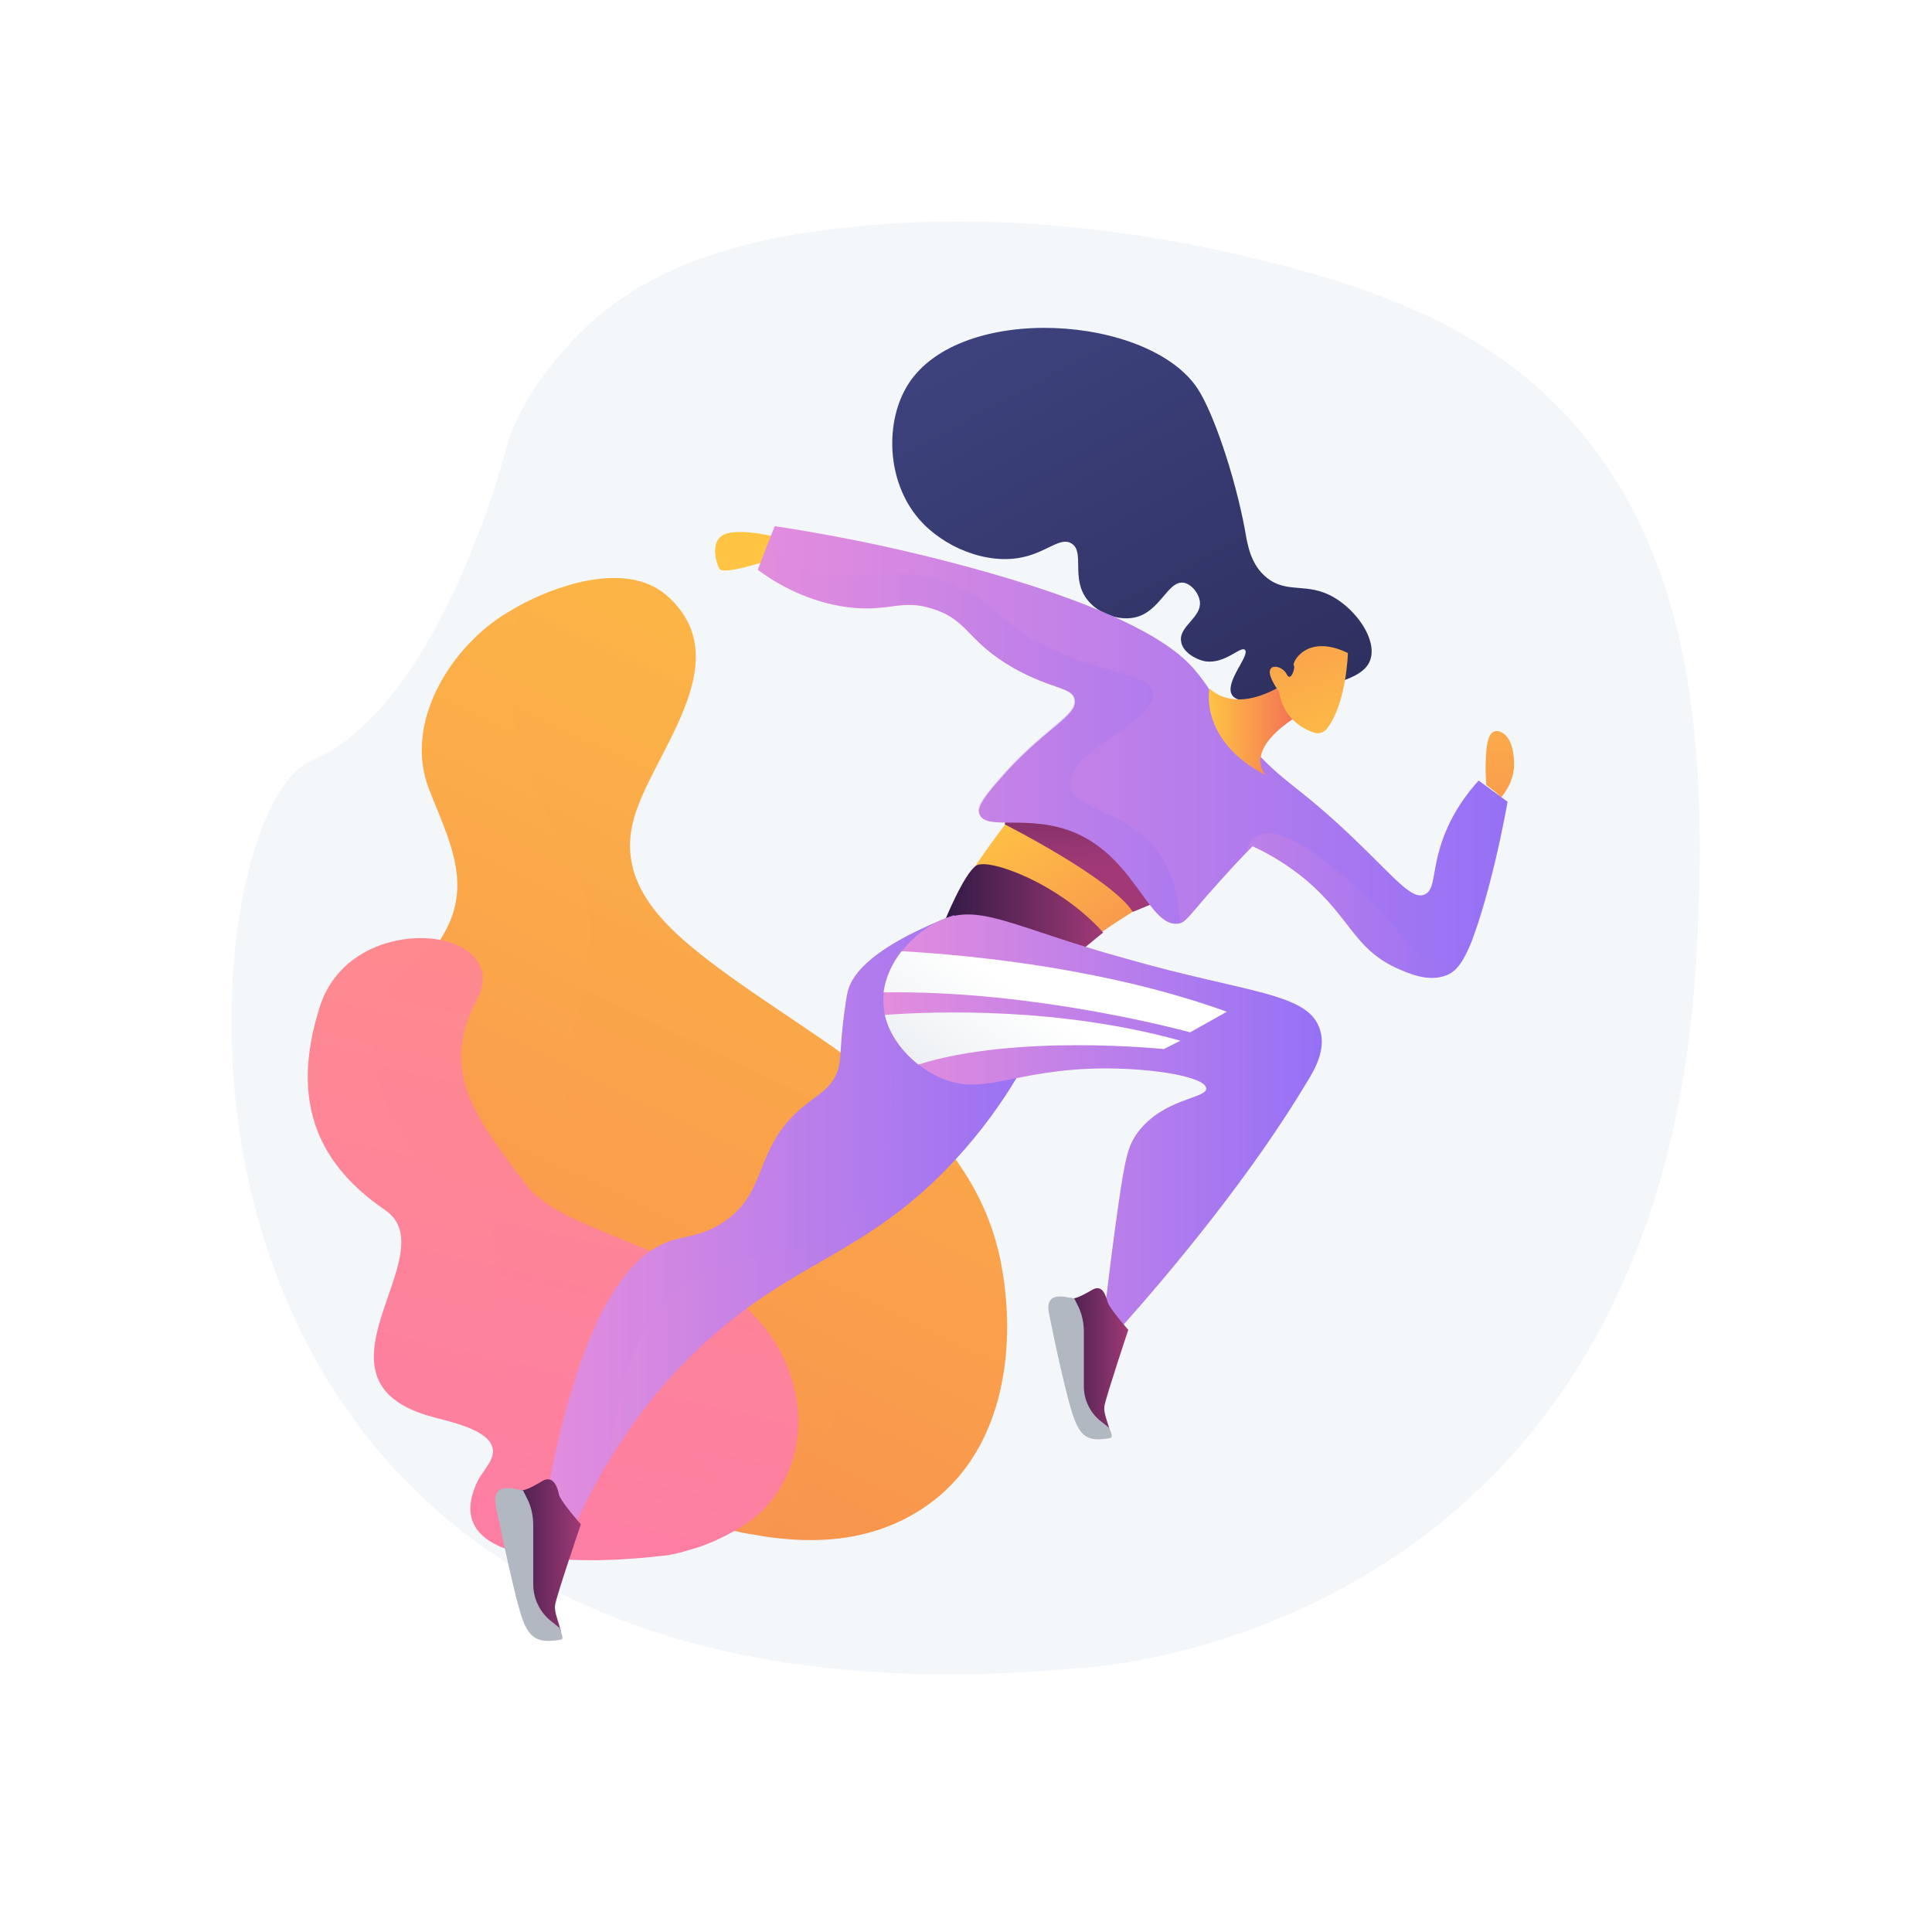 <svg width="386" height="386" viewBox="0 0 386 386" fill="none" xmlns="http://www.w3.org/2000/svg">
<path d="M386 0H0V386H386V0Z" fill="white"/>
<path d="M245.496 50.437C223.494 45.548 200.72 43.232 178.461 44.647C158.646 45.934 136.258 49.537 120.303 62.532C112.712 68.708 103.705 79.773 101.132 89.552C101.132 89.552 88.137 141.147 62.017 152.084C35.898 163.149 17.756 351.646 215.774 333.247C215.774 333.247 332.089 328.486 339.037 189.526C340.709 155.944 339.809 119.017 319.479 90.967C303.911 69.48 282.166 59.959 257.205 53.268C253.473 52.367 249.485 51.338 245.496 50.437Z" fill="#F4F7FA"/>
<path d="M185.151 300.823C174.987 307.899 163.407 308.671 152.084 306.87C150.797 306.613 149.639 306.484 148.353 306.227C143.077 305.069 137.802 303.525 132.784 301.723C118.759 296.963 102.419 289.5 103.062 271.744C103.319 263.252 111.683 260.807 112.583 253.473C113.741 244.338 99.459 237.647 93.155 233.916C83.247 228.255 74.884 224.137 75.913 210.627C76.557 200.977 83.376 195.059 88.137 187.467C94.827 176.917 89.681 167.91 85.692 157.617C80.674 144.621 89.681 129.953 100.36 123.005C101.647 122.233 103.062 121.333 104.606 120.561C113.355 116.057 126.222 112.455 133.556 119.274C147.967 132.527 129.696 151.055 126.479 164.179C123.391 176.531 132.655 185.023 141.662 191.971C164.307 209.341 194.801 222.207 200.205 253.473C203.165 270.457 200.077 290.401 185.151 300.823Z" fill="url(#paint0_linear)"/>
<path opacity="0.3" d="M185.151 300.823C174.987 307.899 163.407 308.671 152.084 306.87C158.903 300.565 178.332 279.207 159.289 252.959C152.47 243.566 142.563 238.033 131.626 234.559C125.064 232.501 117.215 229.541 114.127 222.722C110.653 215.002 114.513 206.253 116.315 198.661C118.245 190.169 119.145 181.42 114.771 173.571C107.051 159.418 96.371 135.872 104.477 120.561C113.227 116.057 126.093 112.455 133.427 119.274C147.838 132.527 129.567 151.055 126.351 164.179C123.263 176.531 132.527 185.023 141.533 191.971C164.179 209.341 194.673 222.207 200.077 253.473C203.165 270.457 200.077 290.401 185.151 300.823Z" fill="url(#paint1_linear)"/>
<path d="M150.154 303.653C148.095 305.197 145.522 306.613 142.691 307.899C141.147 308.543 139.603 309.186 138.059 309.572C136.001 310.215 133.942 310.73 132.141 310.859C122.619 312.017 86.207 314.847 95.471 295.805C96.371 294.003 98.945 291.559 98.43 289.371C97.658 285.511 89.423 283.967 86.335 283.067C59.315 275.733 89.552 250.385 76.943 241.765C64.333 233.144 57.514 220.921 63.947 200.977C67.55 189.912 79.259 186.309 87.622 187.725C94.184 188.883 98.687 193.386 95.213 199.819C87.365 214.359 95.728 224.137 104.992 236.618C114.256 249.099 152.341 249.485 158.775 277.92C161.091 287.313 157.745 297.992 150.154 303.653Z" fill="url(#paint2_linear)"/>
<path opacity="0.3" d="M150.154 303.653C148.095 305.197 145.522 306.613 142.691 307.899C146.937 295.547 142.563 288.985 121.333 284.096C97.787 278.821 98.173 267.884 99.073 252.058C99.845 236.232 83.247 240.349 75.913 217.189C71.024 201.621 80.803 192.228 87.751 187.725C94.313 188.883 98.816 193.386 95.342 199.819C87.493 214.359 95.857 224.137 105.121 236.618C114.385 249.099 152.47 249.485 158.903 277.92C161.091 287.313 157.745 297.992 150.154 303.653Z" fill="url(#paint3_linear)"/>
<path d="M259.135 138.445C254.245 139.603 247.555 141.147 246.139 138.831C244.595 136.258 249.871 130.854 248.713 129.825C247.812 129.053 244.853 132.655 240.864 132.141C238.805 131.755 236.232 130.211 235.975 128.152C235.46 125.064 240.221 123.391 239.706 120.046C239.449 118.502 238.162 116.829 236.618 116.443C233.273 115.8 231.857 122.362 226.582 123.391C223.237 124.035 219.377 122.491 217.318 119.917C213.844 115.671 216.803 110.267 214.101 108.595C211.914 107.179 209.212 110.267 204.451 111.297C197.117 112.969 188.368 109.238 183.607 103.705C177.045 96.114 176.788 84.148 181.42 76.814C191.842 60.345 229.67 62.918 239.32 77.715C242.408 82.475 246.654 94.827 248.713 105.764C249.227 108.852 249.871 112.841 253.087 115.414C257.205 118.759 261.193 116.186 266.597 119.403C270.972 121.976 275.089 127.637 273.803 131.755C272.645 135.229 267.755 136.387 259.135 138.445Z" fill="url(#paint4_linear)"/>
<path d="M206.381 157.102C206.51 158.003 193 173.443 190.813 180.777L216.675 188.625C216.675 188.625 232.758 176.917 237.776 176.917L206.381 157.102Z" fill="url(#paint5_linear)"/>
<path d="M206.51 154.915C205.995 154.915 201.106 162.763 200.72 164.693C200.72 164.693 222.079 175.501 226.325 182.192L241.636 175.887C241.636 175.887 216.16 154.657 206.51 154.915Z" fill="url(#paint6_linear)"/>
<path d="M188.754 183.993C188.754 183.993 192.614 174.472 195.059 172.928C197.503 171.384 211.528 176.402 220.406 186.309L216.16 189.783L188.754 183.993Z" fill="url(#paint7_linear)"/>
<path d="M155.558 107.437C155.558 107.437 149.253 105.635 145.393 106.536C141.662 107.437 142.949 112.197 143.721 113.613C144.364 115.028 153.628 111.94 153.628 111.94L155.558 107.437Z" fill="url(#paint8_linear)"/>
<path d="M296.963 156.845C296.705 153.885 296.834 151.569 296.963 149.897C297.22 147.452 297.735 146.423 298.507 146.165C299.15 145.908 299.793 146.165 299.922 146.294C302.109 147.195 302.624 150.926 302.495 153.371C302.238 156.201 300.823 158.26 299.922 159.289C299.021 158.389 297.992 157.617 296.963 156.845Z" fill="url(#paint9_linear)"/>
<path d="M154.786 105.121C153.628 108.08 152.47 110.911 151.441 113.87C155.429 116.829 161.605 120.303 169.454 121.333C177.689 122.362 180.133 119.531 186.567 121.719C193.643 124.035 193.129 128.152 202.65 133.556C210.241 137.802 214.359 137.287 214.745 139.861C215.259 143.206 208.44 145.522 199.305 156.201C195.831 160.19 195.316 161.605 195.702 162.635C196.86 166.109 205.609 162.506 214.745 166.366C226.968 171.513 229.67 185.666 235.589 184.508C236.747 184.251 237.133 183.607 241.121 178.975C244.853 174.729 248.069 171.255 250.257 169.068C253.345 170.483 257.205 172.671 261.193 176.016C269.685 183.35 270.586 189.397 278.692 193.257C281.265 194.415 285.383 196.345 289.114 194.801C291.43 193.772 293.617 191.456 297.477 177.045C299.279 170.226 300.437 164.436 301.209 160.19C299.279 158.775 297.349 157.359 295.419 155.944C293.103 158.517 290.015 162.506 288.085 168.167C286.026 174.215 286.798 177.817 284.611 178.718C282.037 179.876 278.563 175.244 270.2 167.267C258.877 156.459 256.69 156.845 249.485 148.61C242.794 141.019 243.051 138.96 238.677 133.813C236.103 130.854 228.255 122.491 191.327 112.712C182.578 110.396 170.097 107.437 154.786 105.121Z" fill="url(#paint10_linear)"/>
<path opacity="0.3" d="M213.844 156.973C212.815 149.897 231.471 144.235 230.313 138.317C229.67 135.1 224.137 135.1 214.873 131.626C198.018 125.321 199.691 119.145 187.339 115.8C174.086 112.197 167.653 118.245 158.003 112.326C156.201 111.168 154.657 109.881 153.371 108.595C152.727 110.267 152.084 112.069 151.312 113.741C155.301 116.701 161.477 120.175 169.325 121.204C177.56 122.233 180.005 119.403 186.438 121.59C193.515 123.906 193 128.023 202.521 133.427C210.113 137.673 214.23 137.159 214.616 139.732C215.131 143.077 208.311 145.393 199.176 156.073C195.702 160.061 195.187 161.477 195.573 162.506C196.731 165.98 205.481 162.377 214.616 166.237C226.839 171.384 229.541 185.537 235.46 184.379C235.589 184.379 235.717 184.379 235.717 184.251C235.589 179.49 234.431 174.215 231.085 169.84C224.781 161.605 214.616 162.12 213.844 156.973Z" fill="url(#paint11_linear)"/>
<path opacity="0.3" d="M286.669 191.713C281.78 191.585 280.365 185.151 269.428 175.887C265.053 172.156 255.661 164.179 251.029 167.138C250.643 167.395 249.485 168.167 248.841 170.483C249.356 169.969 249.742 169.454 250.257 169.068C253.345 170.483 257.205 172.671 261.193 176.016C269.685 183.35 270.586 189.397 278.692 193.257C281.265 194.415 285.383 196.345 289.114 194.801C290.658 194.158 292.202 192.871 294.389 187.339C291.173 190.813 288.599 191.713 286.669 191.713Z" fill="url(#paint12_linear)"/>
<path d="M257.333 136.129C257.333 136.129 247.941 143.206 241.636 137.545C241.636 137.545 239.449 147.967 252.959 154.915C252.959 154.915 247.941 150.283 259.006 143.206L257.333 136.129Z" fill="url(#paint13_linear)"/>
<path d="M269.299 130.468C269.299 130.468 269.042 140.633 265.053 145.651C264.539 146.294 263.509 146.68 262.737 146.423C260.55 145.779 256.433 143.721 255.532 138.188C255.532 138.188 253.345 135.229 253.731 133.942C253.988 132.655 256.304 133.17 257.076 134.714C257.848 136.387 258.877 133.427 258.491 132.913C258.105 132.398 261.065 126.479 269.299 130.468Z" fill="url(#paint14_linear)"/>
<path d="M190.555 182.835C172.156 189.912 169.84 195.959 169.325 198.275C169.197 198.661 168.811 201.235 168.425 204.323C167.781 210.499 168.039 211.785 167.395 213.844C166.109 217.575 163.407 218.605 160.061 221.435C150.54 229.67 153.499 237.905 144.879 243.952C140.761 246.783 137.416 246.911 134.714 247.683C126.222 249.999 116.057 261.193 108.981 300.179C110.782 302.109 112.455 304.168 114.256 306.098C123.263 285.897 134.328 273.803 142.691 266.597C159.547 251.929 172.799 250.257 189.011 233.659C199.948 222.465 206.124 210.756 209.469 202.907C203.165 196.345 196.86 189.526 190.555 182.835Z" fill="url(#paint15_linear)"/>
<path opacity="0.3" d="M197.375 190.169C184.508 191.971 180.005 196.345 178.332 199.948C175.759 205.609 179.747 209.727 178.718 221.178C178.461 223.365 177.431 234.045 171.513 241.636C162.635 252.83 149.511 248.97 138.831 255.146C131.626 259.263 124.163 268.785 121.719 291.687C128.924 279.85 136.515 271.873 142.563 266.597C159.418 251.929 172.671 250.257 188.883 233.659C199.819 222.465 205.995 210.756 209.341 202.907C205.481 198.661 201.363 194.415 197.375 190.169Z" fill="url(#paint16_linear)"/>
<path d="M187.081 184.251C181.42 187.21 176.016 193.772 176.531 200.849C176.917 207.411 182.321 212.686 187.467 215.131C196.345 219.377 202.135 213.587 220.535 213.458C231.214 213.458 240.864 215.259 240.993 217.447C241.121 219.505 232.501 219.377 227.354 226.196C225.424 228.769 224.781 231.214 223.365 241.25C222.593 246.654 221.693 253.473 220.792 261.322C221.95 262.609 223.108 263.895 224.137 265.053C234.431 253.473 249.871 234.945 261.065 216.289C262.737 213.587 264.925 209.727 263.767 205.867C261.579 198.275 249.485 198.533 225.167 191.585C201.749 185.151 195.445 180.005 187.081 184.251Z" fill="url(#paint17_linear)"/>
<path d="M237.776 206.253L245.11 202.135C221.95 193.772 195.831 190.941 180.133 190.041C178.203 192.485 176.917 195.316 176.531 198.275C207.153 197.761 237.776 206.253 237.776 206.253Z" fill="url(#paint18_linear)"/>
<path d="M232.501 209.598L235.846 207.925C211.785 201.235 186.953 202.007 176.788 202.779C177.689 206.767 180.391 210.241 183.479 212.686C203.036 206.51 232.501 209.598 232.501 209.598Z" fill="url(#paint19_linear)"/>
<path d="M108.08 296.062C108.08 296.062 105.378 297.735 104.349 297.735C103.319 297.735 99.459 296.963 99.974 300.565C100.489 304.168 103.448 319.351 104.992 323.082C106.536 326.813 107.694 327.843 111.554 327.199C113.227 326.942 110.525 322.825 110.911 320.637C111.297 318.45 116.057 304.554 116.057 304.554C116.057 304.554 112.069 300.051 111.683 298.635C111.425 297.22 110.525 294.389 108.08 296.062Z" fill="url(#paint20_linear)"/>
<path d="M106.536 316.52V304.811C106.536 302.881 106.15 300.951 105.249 299.279L104.477 297.735C104.477 297.735 104.477 297.735 104.349 297.735C103.319 297.735 98.044 295.547 99.073 300.951C99.845 304.554 103.062 320.38 104.606 324.111C106.15 327.843 108.209 328.229 112.069 327.585C112.712 327.457 112.197 326.427 111.811 325.269L109.753 323.597C107.694 321.795 106.536 319.222 106.536 316.52Z" fill="#B2B8C1"/>
<path d="M217.961 257.848C217.961 257.848 215.388 259.392 214.487 259.392C213.458 259.392 209.984 258.749 210.37 262.094C210.756 265.439 213.587 279.721 215.131 283.195C216.546 286.669 217.575 287.699 221.307 287.055C222.851 286.798 220.277 283.067 220.663 280.879C221.049 278.821 225.424 265.697 225.424 265.697C225.424 265.697 221.693 261.451 221.307 260.164C220.921 258.877 220.277 256.304 217.961 257.848Z" fill="url(#paint21_linear)"/>
<path d="M216.546 277.019V266.083C216.546 264.281 216.16 262.48 215.388 260.936L214.616 259.392C214.616 259.392 214.616 259.392 214.487 259.392C213.458 259.392 208.569 257.462 209.598 262.48C210.241 265.825 213.329 280.751 214.873 284.096C216.289 287.57 218.219 287.956 221.821 287.313C222.465 287.184 221.95 286.155 221.564 285.254L219.634 283.71C217.704 282.037 216.546 279.593 216.546 277.019Z" fill="#B2B8C1"/>
<defs>
<linearGradient id="paint0_linear" x1="207.954" y1="73.832" x2="26.325" y2="454.986" gradientUnits="userSpaceOnUse">
<stop stop-color="#FFC444"/>
<stop offset="0.996" stop-color="#F36F56"/>
</linearGradient>
<linearGradient id="paint1_linear" x1="210.833" y1="77.353" x2="34.071" y2="448.293" gradientUnits="userSpaceOnUse">
<stop stop-color="#FFC444"/>
<stop offset="0.996" stop-color="#F36F56"/>
</linearGradient>
<linearGradient id="paint2_linear" x1="133.577" y1="146.314" x2="69.253" y2="433.684" gradientUnits="userSpaceOnUse">
<stop stop-color="#FF9085"/>
<stop offset="1" stop-color="#FB6FBB"/>
</linearGradient>
<linearGradient id="paint3_linear" x1="138.26" y1="152.248" x2="80.009" y2="412.485" gradientUnits="userSpaceOnUse">
<stop stop-color="#FF9085"/>
<stop offset="1" stop-color="#FB6FBB"/>
</linearGradient>
<linearGradient id="paint4_linear" x1="179.202" y1="24.561" x2="270.852" y2="193.845" gradientUnits="userSpaceOnUse">
<stop stop-color="#444B8C"/>
<stop offset="0.996" stop-color="#26264F"/>
</linearGradient>
<linearGradient id="paint5_linear" x1="201.549" y1="159.998" x2="238.925" y2="215.343" gradientUnits="userSpaceOnUse">
<stop stop-color="#FFC444"/>
<stop offset="0.996" stop-color="#F36F56"/>
</linearGradient>
<linearGradient id="paint6_linear" x1="220.799" y1="137.474" x2="221.278" y2="172.214" gradientUnits="userSpaceOnUse">
<stop stop-color="#311944"/>
<stop offset="1" stop-color="#A03976"/>
</linearGradient>
<linearGradient id="paint7_linear" x1="188.736" y1="181.262" x2="220.357" y2="181.262" gradientUnits="userSpaceOnUse">
<stop stop-color="#311944"/>
<stop offset="1" stop-color="#A03976"/>
</linearGradient>
<linearGradient id="paint8_linear" x1="149.028" y1="116.881" x2="146.872" y2="201.694" gradientUnits="userSpaceOnUse">
<stop stop-color="#FFC444"/>
<stop offset="0.996" stop-color="#F36F56"/>
</linearGradient>
<linearGradient id="paint9_linear" x1="300.461" y1="120.672" x2="298.302" y2="205.616" gradientUnits="userSpaceOnUse">
<stop stop-color="#FFC444"/>
<stop offset="0.996" stop-color="#F36F56"/>
</linearGradient>
<linearGradient id="paint10_linear" x1="151.404" y1="150.146" x2="301.258" y2="150.146" gradientUnits="userSpaceOnUse">
<stop offset="0.004" stop-color="#E38DDD"/>
<stop offset="1" stop-color="#9571F6"/>
</linearGradient>
<linearGradient id="paint11_linear" x1="151.404" y1="146.615" x2="235.797" y2="146.615" gradientUnits="userSpaceOnUse">
<stop offset="0.004" stop-color="#E38DDD"/>
<stop offset="1" stop-color="#9571F6"/>
</linearGradient>
<linearGradient id="paint12_linear" x1="248.838" y1="180.843" x2="294.323" y2="180.843" gradientUnits="userSpaceOnUse">
<stop offset="0.004" stop-color="#E38DDD"/>
<stop offset="1" stop-color="#9571F6"/>
</linearGradient>
<linearGradient id="paint13_linear" x1="241.566" y1="145.531" x2="259.078" y2="145.531" gradientUnits="userSpaceOnUse">
<stop stop-color="#FFC444"/>
<stop offset="0.996" stop-color="#F36F56"/>
</linearGradient>
<linearGradient id="paint14_linear" x1="270.558" y1="154.866" x2="242.167" y2="84.787" gradientUnits="userSpaceOnUse">
<stop stop-color="#FFC444"/>
<stop offset="0.996" stop-color="#F36F56"/>
</linearGradient>
<linearGradient id="paint15_linear" x1="108.983" y1="244.502" x2="209.43" y2="244.502" gradientUnits="userSpaceOnUse">
<stop offset="0.004" stop-color="#E38DDD"/>
<stop offset="1" stop-color="#9571F6"/>
</linearGradient>
<linearGradient id="paint16_linear" x1="121.73" y1="240.926" x2="209.43" y2="240.926" gradientUnits="userSpaceOnUse">
<stop offset="0.004" stop-color="#E38DDD"/>
<stop offset="1" stop-color="#9571F6"/>
</linearGradient>
<linearGradient id="paint17_linear" x1="176.423" y1="224.023" x2="264.063" y2="224.023" gradientUnits="userSpaceOnUse">
<stop offset="0.004" stop-color="#E38DDD"/>
<stop offset="1" stop-color="#9571F6"/>
</linearGradient>
<linearGradient id="paint18_linear" x1="180.633" y1="244.522" x2="209.143" y2="201.397" gradientUnits="userSpaceOnUse">
<stop offset="0.494" stop-color="#EBEFF2"/>
<stop offset="1" stop-color="white"/>
</linearGradient>
<linearGradient id="paint19_linear" x1="180.501" y1="244.435" x2="209.012" y2="201.31" gradientUnits="userSpaceOnUse">
<stop offset="0.494" stop-color="#EBEFF2"/>
<stop offset="1" stop-color="white"/>
</linearGradient>
<linearGradient id="paint20_linear" x1="99.935" y1="311.455" x2="116.106" y2="311.455" gradientUnits="userSpaceOnUse">
<stop stop-color="#311944"/>
<stop offset="1" stop-color="#A03976"/>
</linearGradient>
<linearGradient id="paint21_linear" x1="210.348" y1="272.321" x2="225.51" y2="272.321" gradientUnits="userSpaceOnUse">
<stop stop-color="#311944"/>
<stop offset="1" stop-color="#A03976"/>
</linearGradient>
</defs>
</svg>
